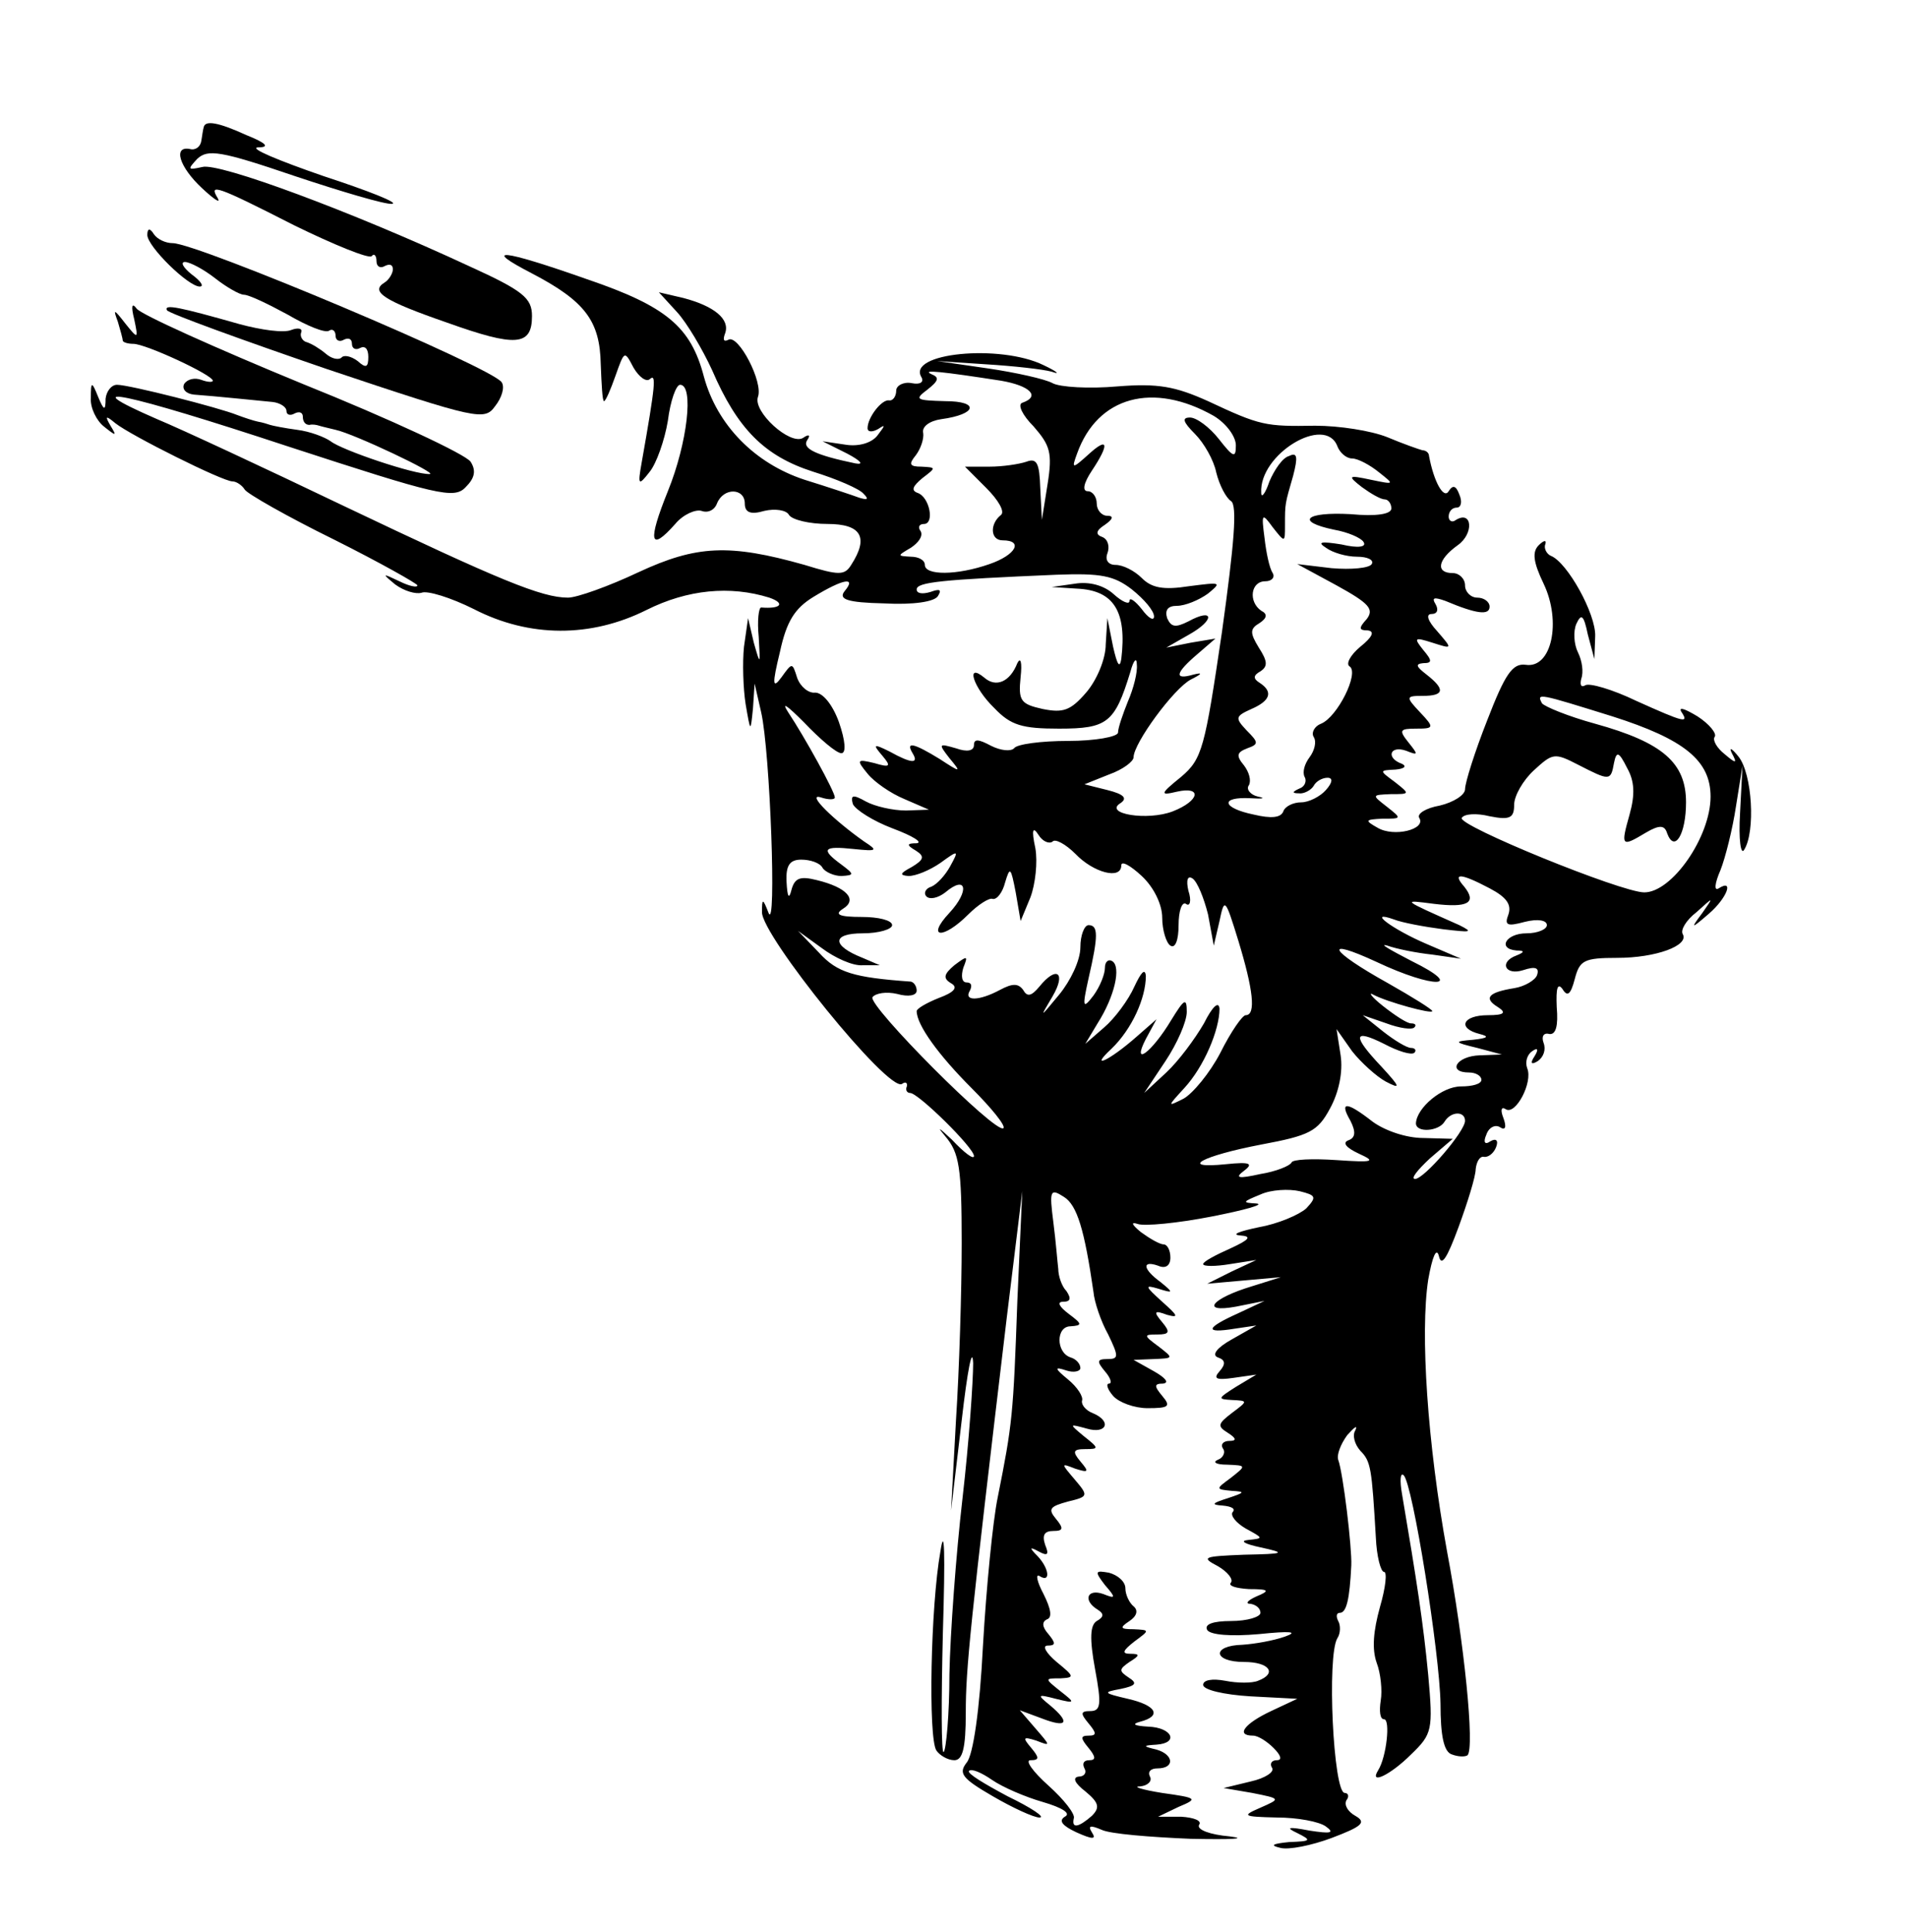 <?xml version="1.0" standalone="no"?>
<!DOCTYPE svg PUBLIC "-//W3C//DTD SVG 20010904//EN"
 "http://www.w3.org/TR/2001/REC-SVG-20010904/DTD/svg10.dtd">
<svg version="1.0" xmlns="http://www.w3.org/2000/svg"
 width="233pt" height="236pt" viewBox="0 0 233 236"
 preserveAspectRatio="xMidYMid meet">
<g transform="translate(0,236) scale(0.1,-0.1)"
fill="#000000" stroke="none">
<path d="M249 2205 c-1 -3 -2 -11 -3 -17 -1 -7 -7 -12 -14 -10 -21 4 -13 -22
15 -48 15 -14 23 -19 19 -12 -11 18 -3 16 93 -33 49 -24 91 -41 95 -38 3 4 6
1 6 -6 0 -7 5 -9 10 -6 6 3 10 2 10 -4 0 -5 -5 -13 -10 -16 -18 -11 -2 -22 76
-49 84 -30 104 -29 104 8 0 22 -11 31 -77 61 -142 66 -306 127 -326 121 -18
-4 -18 -3 -6 10 13 12 28 10 119 -21 57 -19 111 -35 119 -34 9 1 -29 16 -84
34 -55 19 -91 34 -80 35 15 0 11 5 -14 15 -35 16 -50 18 -52 10z"/>
<path d="M180 2073 c0 -14 50 -63 64 -63 6 0 1 7 -10 15 -10 8 -14 15 -8 15 6
0 23 -9 37 -20 14 -11 30 -20 35 -20 6 0 29 -11 53 -24 24 -14 46 -23 51 -20
4 3 8 0 8 -6 0 -6 5 -8 10 -5 6 3 10 1 10 -5 0 -6 5 -8 10 -5 6 3 10 -1 10
-11 0 -13 -3 -14 -13 -5 -8 6 -17 8 -20 4 -4 -3 -12 -1 -19 5 -7 6 -17 12 -23
14 -5 1 -9 7 -7 12 2 5 -4 6 -12 3 -9 -4 -37 0 -63 7 -74 21 -93 25 -89 17 3
-4 91 -36 196 -72 185 -62 192 -63 205 -45 8 10 12 23 8 29 -11 18 -372 170
-402 170 -9 0 -19 5 -23 11 -5 8 -8 7 -8 -1z"/>
<path d="M650 2026 c65 -34 83 -58 84 -111 1 -25 2 -45 4 -45 2 0 8 14 14 31
11 31 11 31 22 10 7 -12 16 -18 20 -14 8 7 7 -6 -10 -102 -5 -28 -4 -29 10
-11 8 10 18 38 22 62 3 24 10 44 15 44 17 0 9 -71 -15 -130 -25 -62 -22 -75 9
-40 10 12 25 18 32 16 8 -3 16 1 19 9 8 20 34 19 34 0 0 -11 7 -14 24 -9 13 3
27 1 30 -5 4 -6 25 -11 47 -11 41 0 51 -16 29 -50 -8 -13 -15 -13 -57 0 -92
26 -132 24 -203 -9 -36 -17 -75 -31 -86 -31 -32 0 -83 21 -274 112 -96 46
-199 94 -228 106 -108 47 -38 32 159 -33 184 -60 204 -65 218 -50 11 11 13 20
6 31 -6 9 -98 52 -205 95 -107 44 -198 85 -203 92 -6 8 -7 3 -3 -13 5 -24 5
-25 -11 -5 -14 18 -15 18 -9 2 3 -10 6 -21 6 -23 0 -2 6 -4 13 -4 15 0 97 -38
97 -45 0 -2 -6 -2 -14 1 -8 3 -17 1 -21 -5 -3 -6 2 -12 12 -13 27 -2 75 -7 96
-9 9 -1 17 -6 17 -11 0 -5 5 -6 10 -3 6 3 10 1 10 -4 0 -6 3 -10 8 -10 4 1 9
0 12 -1 3 -1 12 -3 20 -5 23 -5 126 -54 115 -54 -18 -1 -107 29 -121 40 -7 5
-25 12 -41 14 -15 2 -30 5 -33 6 -3 1 -9 3 -15 4 -5 1 -17 5 -25 8 -22 9 -132
37 -147 37 -7 0 -13 -8 -14 -17 0 -15 -2 -15 -9 2 -8 20 -9 19 -9 -1 -1 -12 7
-28 16 -35 15 -12 16 -12 8 1 -7 12 -6 13 6 3 19 -15 131 -71 143 -71 5 0 12
-5 15 -10 3 -5 52 -33 109 -61 56 -28 102 -54 102 -56 0 -3 -10 -1 -22 5 -21
10 -22 10 -5 -4 11 -8 25 -12 32 -10 7 3 36 -6 64 -20 68 -35 143 -35 211 -1
50 25 102 30 150 15 20 -7 14 -14 -10 -12 -3 0 -5 -16 -3 -36 2 -35 2 -35 -6
-7 l-7 30 -5 -35 c-2 -19 -1 -51 2 -70 6 -35 6 -35 9 -5 l2 30 8 -35 c11 -48
19 -270 9 -245 -7 18 -8 18 -8 1 -1 -28 154 -220 171 -210 4 3 7 2 6 -3 -2 -4
0 -8 4 -8 10 0 78 -67 78 -77 0 -5 -12 4 -27 20 -16 15 -19 17 -8 4 17 -20 20
-38 20 -130 0 -59 -3 -156 -7 -217 l-6 -110 13 110 c7 61 13 92 14 70 0 -22
-5 -96 -13 -165 -8 -69 -15 -165 -16 -215 0 -49 -4 -92 -7 -95 -3 -3 -3 63 -1
145 3 99 2 133 -3 100 -12 -67 -15 -227 -5 -243 4 -6 14 -12 22 -12 10 0 14
14 14 58 0 54 5 104 50 482 l19 155 -6 -134 c-5 -140 -6 -150 -24 -240 -6 -29
-14 -111 -18 -181 -4 -79 -12 -134 -20 -143 -10 -13 -6 -19 32 -41 24 -14 50
-26 57 -26 8 0 -10 12 -39 26 -28 15 -50 28 -47 31 3 3 15 -2 28 -11 13 -9 41
-21 62 -27 24 -7 35 -14 27 -18 -8 -5 -3 -11 14 -19 20 -9 25 -9 19 0 -5 8 -2
9 12 3 10 -5 60 -9 109 -11 50 -1 71 0 47 3 -23 2 -40 8 -37 14 4 5 -6 9 -22
10 l-28 0 25 12 c24 10 23 11 -20 17 -25 4 -37 8 -27 8 10 1 15 7 12 12 -3 6
1 10 9 10 22 0 20 17 -1 23 -17 4 -17 5 0 6 28 2 19 21 -10 22 -17 1 -21 3
-10 6 27 7 20 20 -15 28 -30 7 -31 8 -9 12 19 4 21 7 10 14 -12 8 -12 10 1 19
13 8 13 10 1 10 -11 0 -9 4 5 15 19 14 19 14 -1 15 -17 0 -17 2 -5 10 9 6 11
13 5 18 -5 4 -10 14 -10 22 0 8 -9 16 -20 19 -17 3 -18 2 -5 -15 14 -16 13
-17 -2 -11 -20 7 -25 -8 -7 -19 8 -5 8 -9 -1 -14 -8 -5 -9 -21 -2 -59 8 -43 7
-51 -6 -51 -12 0 -12 -3 -2 -15 10 -12 10 -15 0 -15 -10 0 -10 -3 0 -15 9 -11
9 -15 1 -15 -7 0 -9 -4 -6 -10 3 -5 0 -10 -7 -10 -8 -1 -5 -8 8 -18 17 -14 18
-20 8 -30 -16 -14 -25 -16 -22 -3 2 5 -12 23 -31 40 -19 17 -29 31 -22 31 11
0 11 3 1 15 -11 13 -10 14 6 9 18 -7 18 -7 -1 15 l-19 22 27 -10 c31 -12 35
-5 10 16 -16 13 -16 14 7 8 24 -6 24 -5 6 9 -20 16 -20 16 0 16 17 1 17 2 -5
20 -13 11 -18 20 -11 20 10 0 10 3 1 14 -8 9 -8 15 -2 18 7 2 5 13 -4 31 -8
15 -10 25 -5 22 14 -9 12 9 -2 24 -11 11 -10 12 1 6 11 -6 13 -4 8 8 -4 12 -1
17 10 17 12 0 13 3 3 15 -10 12 -7 15 15 21 25 6 25 7 8 27 -17 20 -17 20 1
13 16 -5 17 -4 6 9 -10 12 -9 15 6 15 17 0 17 1 -2 16 -18 15 -18 15 4 9 24
-7 31 9 7 19 -8 3 -14 10 -13 15 2 5 -6 17 -17 26 -17 14 -17 16 -2 11 9 -3
17 -1 17 3 0 5 -5 11 -12 13 -18 6 -18 38 0 38 15 1 14 3 -2 15 -12 9 -15 15
-7 15 9 0 10 4 4 13 -6 6 -10 19 -10 27 -1 8 -3 34 -6 57 -5 39 -4 42 13 31
16 -10 25 -40 36 -116 1 -12 9 -36 18 -52 13 -27 13 -30 -1 -30 -13 0 -13 -3
-3 -15 7 -8 9 -15 5 -15 -4 0 -2 -7 5 -15 7 -8 26 -15 42 -15 26 0 29 2 18 15
-10 12 -10 15 1 15 8 1 3 7 -11 15 l-25 14 25 1 c24 1 24 1 6 15 -19 14 -19
15 -2 15 15 0 16 3 6 15 -11 13 -10 15 6 9 15 -4 13 -1 -6 16 -21 19 -22 21
-5 16 19 -6 19 -5 3 8 -22 16 -23 27 -3 20 9 -4 15 0 15 10 0 9 -4 16 -8 16
-5 0 -17 7 -28 15 -11 9 -13 13 -4 10 8 -3 49 1 90 9 41 8 66 15 55 16 -18 1
-17 2 5 11 13 6 35 7 48 4 20 -5 21 -7 8 -21 -9 -8 -35 -19 -58 -23 -24 -5
-34 -9 -23 -10 15 -1 12 -5 -12 -16 -18 -8 -33 -16 -33 -19 0 -3 15 -3 33 0
l32 5 -30 -14 -30 -15 45 4 45 4 -35 -11 c-50 -15 -64 -33 -20 -25 l35 7 -32
-15 c-40 -18 -42 -25 -5 -19 l27 4 -30 -17 c-18 -10 -25 -19 -17 -22 9 -3 10
-8 2 -17 -8 -9 -4 -11 17 -8 l28 4 -25 -15 c-22 -14 -23 -15 -5 -16 20 -1 20
-1 0 -16 -17 -13 -18 -16 -5 -24 11 -7 11 -10 2 -10 -7 0 -11 -4 -8 -9 4 -5 0
-12 -6 -14 -7 -3 -2 -6 11 -6 24 -1 24 -1 5 -16 -19 -14 -19 -14 1 -16 17 -1
16 -2 -5 -9 -19 -6 -21 -8 -6 -9 11 -1 16 -4 12 -8 -3 -4 4 -13 16 -20 22 -12
22 -12 3 -14 -11 -1 -4 -5 15 -9 32 -7 30 -8 -20 -9 -50 -2 -53 -3 -32 -14 12
-7 19 -16 16 -20 -4 -4 6 -7 22 -8 25 0 26 -2 9 -9 -11 -5 -14 -9 -7 -9 6 -1
12 -5 12 -11 0 -5 -16 -10 -36 -10 -22 0 -33 -4 -29 -11 4 -6 29 -8 63 -5 39
4 49 3 32 -3 -14 -5 -37 -9 -52 -10 -38 -1 -36 -21 2 -21 31 0 41 -14 17 -23
-7 -3 -25 -3 -40 0 -16 3 -27 1 -27 -5 0 -6 25 -12 58 -14 l57 -3 -32 -15
c-32 -15 -44 -30 -22 -30 6 0 17 -7 25 -15 9 -9 11 -15 4 -15 -6 0 -9 -4 -6
-9 4 -5 -8 -13 -26 -17 l-33 -8 35 -6 c35 -7 35 -7 10 -18 -23 -10 -22 -11 20
-12 25 0 52 -5 60 -11 11 -8 6 -9 -20 -5 -26 5 -30 4 -15 -3 18 -9 17 -10 -10
-11 -20 -2 -24 -4 -11 -7 10 -3 39 3 63 12 37 14 43 19 29 27 -9 5 -14 13 -11
19 4 5 2 9 -2 9 -14 0 -22 168 -9 189 4 6 4 16 1 21 -3 6 -2 10 2 10 8 0 12
16 14 58 1 21 -10 113 -16 129 -2 6 3 19 11 30 9 10 13 13 10 6 -4 -6 -1 -17
6 -25 13 -13 14 -21 19 -106 1 -23 6 -42 10 -42 4 0 2 -19 -5 -43 -8 -29 -10
-51 -4 -68 5 -13 7 -34 5 -46 -2 -13 -1 -23 4 -23 8 0 3 -46 -7 -62 -12 -19
15 -6 40 19 26 25 27 30 21 97 -6 63 -14 115 -32 221 -3 17 -2 27 2 23 11 -10
44 -217 45 -279 0 -39 4 -59 14 -62 8 -3 16 -3 19 -1 9 9 -4 138 -25 249 -24
132 -33 267 -23 332 5 28 10 40 13 29 3 -14 10 -3 24 35 11 30 21 62 21 71 1
9 5 16 10 15 5 -1 12 4 15 12 3 8 0 11 -7 7 -7 -5 -9 -1 -5 8 3 9 11 13 17 9
6 -4 8 0 4 11 -4 10 -3 15 3 11 12 -7 33 33 26 50 -3 8 0 17 6 21 7 5 8 2 3
-6 -6 -9 -4 -11 4 -6 7 5 10 14 7 22 -3 8 0 13 7 11 8 -1 11 10 9 33 -1 23 1
30 7 22 6 -10 10 -7 15 12 6 23 11 26 52 26 47 0 88 15 80 29 -3 5 4 17 17 27
21 19 21 19 7 -1 -15 -20 -14 -20 8 -1 22 19 31 43 12 31 -6 -4 -5 6 2 22 6
15 15 51 19 78 l8 50 -3 -58 c-2 -33 1 -52 5 -45 14 22 10 93 -7 114 -8 10
-12 12 -8 4 7 -13 5 -13 -9 -1 -9 7 -15 17 -12 21 3 4 -7 16 -21 25 -15 9 -23
12 -20 6 10 -15 5 -14 -55 13 -29 14 -57 22 -62 19 -5 -3 -7 0 -5 8 3 8 1 22
-4 32 -5 10 -6 26 -2 35 6 13 9 11 14 -13 l8 -30 1 28 c1 27 -34 90 -54 98 -5
2 -9 9 -7 14 2 6 -2 5 -8 -1 -8 -8 -7 -20 6 -47 22 -46 10 -104 -22 -99 -16 2
-25 -11 -47 -68 -15 -38 -27 -76 -27 -84 0 -7 -14 -16 -31 -20 -17 -3 -28 -10
-25 -15 9 -14 -31 -24 -51 -12 -16 9 -15 10 6 11 24 0 24 0 5 15 -18 14 -18
14 5 15 24 0 24 0 5 15 -19 14 -19 14 1 15 11 1 14 4 8 7 -20 7 -15 23 5 16
15 -6 15 -5 3 10 -12 15 -11 17 9 17 22 0 23 1 5 20 -18 19 -17 20 3 20 27 0
28 8 5 26 -13 10 -14 13 -4 14 11 0 11 3 0 16 -12 15 -11 16 11 9 25 -8 25 -8
6 14 -12 13 -14 21 -7 21 7 0 9 5 5 12 -5 8 -2 9 12 4 38 -16 54 -18 54 -7 0
6 -7 11 -15 11 -8 0 -15 7 -15 15 0 8 -7 15 -15 15 -21 0 -19 16 6 34 20 14
18 43 -2 31 -5 -4 -9 -1 -9 4 0 6 4 11 10 11 5 0 7 7 3 16 -4 11 -8 12 -13 4
-6 -10 -18 11 -24 43 0 4 -4 7 -8 7 -4 1 -24 8 -43 16 -20 8 -59 14 -88 14
-61 -1 -67 0 -131 30 -40 18 -61 22 -111 18 -34 -3 -70 -1 -79 4 -9 5 -45 13
-79 18 l-62 9 60 -4 c33 -2 69 -6 80 -9 11 -4 7 0 -10 8 -53 26 -168 15 -149
-15 3 -6 -2 -9 -12 -7 -10 2 -19 -3 -19 -9 0 -7 -4 -13 -9 -12 -9 1 -26 -21
-26 -34 0 -5 6 -5 13 -1 9 6 9 5 -1 -8 -7 -9 -23 -14 -40 -11 l-27 4 30 -15
c17 -9 21 -14 10 -12 -48 10 -65 18 -59 28 5 7 2 8 -5 3 -16 -9 -61 32 -55 50
7 18 -24 77 -36 70 -6 -3 -7 0 -4 8 6 17 -13 33 -51 43 l-30 7 22 -24 c12 -13
31 -45 43 -71 31 -72 64 -105 123 -124 29 -9 57 -21 62 -27 7 -7 5 -8 -5 -5
-8 3 -38 13 -67 22 -61 20 -107 67 -123 126 -16 61 -46 86 -143 119 -105 37
-129 39 -67 7z m573 -131 c35 -6 49 -19 26 -27 -6 -2 0 -15 14 -29 20 -23 23
-32 17 -70 l-7 -44 -2 39 c-1 30 -4 37 -17 32 -9 -3 -29 -6 -45 -6 l-30 0 26
-26 c15 -15 23 -29 18 -33 -14 -11 -13 -31 2 -31 26 0 16 -18 -16 -29 -40 -14
-79 -14 -79 -1 0 6 -8 10 -17 10 -17 1 -17 1 0 11 9 6 15 14 12 20 -4 5 -2 9
4 9 13 0 7 33 -8 38 -8 3 -6 8 6 18 17 13 17 13 -1 14 -15 0 -16 3 -7 14 6 8
10 20 9 27 -2 8 8 15 22 17 44 6 47 22 5 22 -36 1 -38 2 -22 14 14 11 15 15 5
19 -13 6 14 3 85 -8z m260 -43 c15 -9 27 -25 27 -36 0 -16 -3 -15 -21 8 -11
14 -27 26 -35 26 -10 0 -9 -5 6 -20 11 -11 23 -32 26 -47 4 -16 12 -31 18 -35
8 -5 4 -52 -11 -160 -21 -142 -24 -155 -50 -177 -26 -21 -26 -23 -5 -18 31 7
28 -11 -5 -24 -31 -12 -85 -3 -64 10 9 6 4 11 -16 16 l-28 7 30 12 c17 6 30
16 30 21 0 17 49 84 70 95 14 7 15 9 3 6 -24 -7 -22 2 5 25 l22 19 -30 -5 -30
-6 28 16 c32 18 30 33 -1 16 -16 -8 -21 -7 -26 4 -3 10 1 15 12 15 10 0 27 7
38 15 17 14 16 14 -23 9 -32 -5 -46 -2 -58 10 -9 9 -23 16 -32 16 -9 0 -13 6
-10 14 3 8 1 17 -6 20 -9 3 -8 8 3 15 10 7 11 11 3 11 -7 0 -13 7 -13 15 0 8
-5 15 -11 15 -7 0 -5 10 5 25 22 33 20 42 -4 20 -20 -18 -21 -18 -14 1 25 70
93 88 167 46z m151 -37 c3 -8 11 -15 18 -15 7 0 22 -8 33 -17 19 -15 19 -15
-10 -9 -28 6 -29 5 -11 -9 11 -8 23 -15 28 -15 4 0 8 -5 8 -11 0 -7 -18 -10
-50 -7 -55 3 -68 -9 -20 -19 17 -3 33 -10 36 -15 4 -6 -6 -8 -27 -3 -25 4 -30
3 -19 -4 8 -6 25 -11 38 -11 13 0 21 -4 18 -9 -3 -5 -25 -7 -49 -5 l-42 5 48
-26 c40 -22 46 -29 37 -41 -10 -11 -10 -14 1 -14 9 -1 6 -8 -9 -20 -12 -10
-18 -21 -13 -24 12 -8 -15 -62 -35 -70 -8 -3 -12 -11 -9 -16 4 -6 1 -17 -5
-25 -6 -8 -9 -18 -6 -24 3 -5 0 -12 -6 -14 -9 -4 -10 -6 -1 -6 6 -1 15 4 18 9
3 6 11 10 17 10 7 0 6 -6 -2 -15 -7 -8 -21 -15 -30 -15 -10 0 -20 -5 -22 -11
-3 -8 -15 -9 -36 -4 -39 8 -42 22 -4 20 15 -1 19 0 9 2 -9 2 -15 9 -11 14 3 6
0 16 -6 24 -10 12 -9 16 4 21 14 5 14 7 -1 22 -14 15 -14 17 6 26 23 10 27 21
10 32 -8 5 -8 9 1 14 9 6 9 12 -2 29 -11 18 -11 23 1 30 9 6 10 11 2 15 -16
11 -13 36 5 36 8 0 12 5 9 10 -4 6 -8 25 -10 43 -4 30 -3 31 10 13 15 -19 15
-19 15 2 0 28 0 26 10 61 6 23 5 29 -5 24 -8 -2 -18 -17 -24 -31 -5 -15 -10
-21 -10 -14 -3 47 78 96 93 57z m-251 -175 c15 -12 27 -26 27 -33 0 -6 -7 -2
-15 9 -8 10 -15 15 -15 10 0 -5 -9 -1 -19 8 -12 11 -30 16 -48 13 l-28 -4 31
-2 c45 -2 61 -28 54 -86 -2 -12 -5 -7 -10 15 l-7 35 -2 -32 c0 -18 -11 -44
-24 -59 -19 -22 -28 -25 -53 -20 -27 6 -30 10 -27 39 2 18 0 25 -4 17 -9 -23
-26 -30 -40 -18 -24 20 -14 -12 12 -37 20 -21 34 -25 79 -25 59 0 68 7 87 69
4 15 8 19 8 9 1 -9 -4 -29 -11 -45 -6 -15 -12 -32 -12 -38 -1 -5 -28 -10 -61
-10 -33 0 -63 -4 -66 -9 -4 -4 -16 -3 -28 3 -15 8 -21 9 -21 1 0 -7 -8 -9 -22
-4 -21 6 -22 6 -8 -12 15 -18 14 -18 -12 -1 -31 19 -42 22 -33 7 8 -13 -1 -13
-28 2 -20 10 -21 9 -9 -5 11 -13 10 -15 -10 -9 -21 5 -22 4 -8 -13 8 -10 28
-24 45 -31 l30 -13 -28 -1 c-16 0 -38 5 -49 11 -16 9 -19 8 -16 -3 3 -7 25
-21 49 -30 24 -9 37 -17 29 -18 -12 0 -13 -2 -1 -9 11 -7 10 -11 -5 -20 -15
-8 -15 -10 -4 -11 9 0 26 7 39 16 22 16 23 16 12 -4 -6 -11 -16 -22 -23 -25
-7 -2 -10 -8 -6 -12 4 -4 14 -2 23 5 26 22 30 2 5 -25 -29 -31 -8 -33 23 -2
12 12 26 21 30 19 5 -1 12 8 15 20 6 20 7 19 13 -12 l6 -35 12 29 c6 16 9 43
6 60 -5 23 -3 27 4 16 5 -8 13 -11 17 -8 3 4 16 -3 28 -15 22 -23 56 -32 56
-14 0 6 11 0 25 -13 15 -14 25 -35 25 -51 0 -15 5 -31 10 -34 6 -4 10 7 10 25
0 17 4 29 9 26 5 -4 7 4 3 16 -3 13 -1 19 5 15 6 -4 14 -24 19 -44 l7 -38 7
30 c6 29 7 28 23 -24 18 -59 22 -91 9 -91 -4 0 -18 -20 -31 -46 -13 -25 -34
-50 -45 -56 -20 -10 -20 -10 1 13 24 26 43 71 43 97 -1 10 -9 2 -19 -18 -11
-19 -31 -46 -46 -60 l-27 -25 26 39 c14 21 26 48 26 60 0 18 -3 16 -19 -10
-24 -40 -49 -58 -31 -23 l13 24 -24 -21 c-34 -30 -59 -41 -31 -15 25 24 42 62
42 89 -1 10 -6 4 -14 -13 -7 -16 -24 -39 -37 -50 l-23 -20 15 25 c21 33 29 69
18 76 -5 3 -9 -1 -9 -8 0 -8 -6 -23 -14 -34 -13 -17 -14 -15 -6 21 12 52 12
65 0 65 -5 0 -10 -12 -10 -27 0 -16 -12 -41 -26 -58 -24 -29 -24 -29 -8 -2 17
29 5 38 -16 12 -10 -12 -15 -13 -20 -4 -6 8 -13 8 -28 0 -26 -14 -45 -14 -37
-1 3 6 2 10 -4 10 -6 0 -7 8 -4 18 6 15 5 15 -11 3 -13 -11 -14 -16 -4 -22 9
-5 4 -11 -15 -18 -15 -6 -27 -13 -27 -16 0 -17 27 -54 67 -94 24 -24 42 -46
39 -49 -9 -8 -166 150 -160 160 4 5 17 7 30 4 14 -4 24 -2 24 4 0 5 -3 10 -7
11 -70 5 -90 11 -112 35 l-26 27 29 -21 c16 -12 38 -22 50 -21 l21 0 -21 9
c-38 15 -38 30 0 30 20 0 36 5 36 10 0 6 -17 10 -37 10 -28 0 -34 3 -23 10 18
11 5 26 -32 35 -20 5 -27 3 -31 -12 -3 -12 -5 -9 -6 10 -1 20 4 27 18 27 11 0
23 -4 26 -10 3 -5 14 -10 23 -10 16 1 16 2 0 14 -26 19 -22 23 15 19 29 -3 30
-2 13 9 -37 26 -72 60 -53 54 9 -3 17 -3 17 0 0 7 -37 74 -57 104 -9 14 -1 8
19 -12 20 -21 40 -38 46 -38 6 0 5 15 -3 38 -8 22 -20 36 -29 36 -8 -1 -18 7
-22 18 -6 19 -6 19 -19 1 -11 -15 -12 -10 -2 31 8 37 18 53 41 67 36 22 53 25
38 7 -8 -10 3 -14 48 -15 36 -2 62 2 66 9 5 8 2 9 -9 5 -10 -3 -17 -2 -17 3 0
9 30 12 171 18 54 2 70 -1 92 -18z m587 -155 c88 -28 120 -54 120 -98 0 -49
-47 -117 -81 -117 -28 0 -229 82 -223 91 3 5 18 6 34 2 25 -5 30 -2 30 14 0
11 11 30 24 42 23 21 25 22 54 7 39 -20 40 -20 44 2 3 15 6 14 16 -6 9 -16 10
-32 3 -57 -11 -39 -10 -40 20 -22 17 10 23 9 26 -1 9 -24 23 -1 23 38 0 48
-28 73 -111 96 -33 9 -62 21 -65 25 -7 13 -4 12 86 -16z m-150 -210 c21 -11
27 -20 23 -32 -5 -13 -2 -15 20 -9 16 4 27 2 27 -4 0 -5 -11 -10 -25 -10 -25
0 -36 -19 -12 -21 10 0 10 -2 0 -6 -22 -8 -14 -25 8 -18 15 5 20 3 17 -6 -2
-6 -15 -14 -28 -16 -31 -5 -38 -12 -20 -23 11 -7 8 -10 -12 -10 -31 0 -38 -16
-10 -23 12 -3 10 -5 -8 -7 -24 -2 -24 -3 5 -10 l30 -8 -27 -1 c-29 -1 -40 -21
-13 -21 8 0 15 -4 15 -9 0 -5 -11 -8 -25 -8 -23 0 -54 -26 -55 -45 0 -12 28
-10 35 2 8 13 25 13 25 1 0 -13 -50 -71 -61 -71 -6 0 3 11 18 25 l28 24 -36 1
c-21 0 -47 9 -62 20 -32 25 -41 25 -27 1 7 -14 6 -21 -3 -24 -7 -3 -2 -9 13
-16 22 -10 18 -11 -27 -8 -29 2 -54 1 -55 -3 -2 -4 -19 -11 -38 -14 -27 -6
-32 -5 -20 4 12 9 7 11 -22 8 -59 -6 -30 10 43 24 59 11 69 16 84 44 11 20 16
45 13 65 l-5 32 19 -27 c11 -14 30 -31 41 -37 19 -10 18 -7 -5 18 -36 38 -35
47 3 28 17 -9 33 -14 37 -11 3 3 1 6 -4 6 -5 0 -20 9 -34 20 l-25 20 29 -10
c16 -6 31 -8 34 -5 3 3 1 5 -4 5 -5 0 -20 10 -34 21 -14 11 -19 18 -12 14 17
-9 72 -24 72 -20 0 2 -24 17 -54 34 -72 40 -81 57 -14 26 70 -33 110 -32 43 1
-27 14 -41 22 -30 19 11 -4 36 -9 55 -11 l35 -5 -42 18 c-42 18 -74 42 -40 30
10 -4 37 -9 60 -12 34 -4 38 -4 20 5 -72 32 -70 31 -31 26 41 -5 53 1 37 21
-15 17 -5 17 31 -2z"/>
</g>
</svg>
